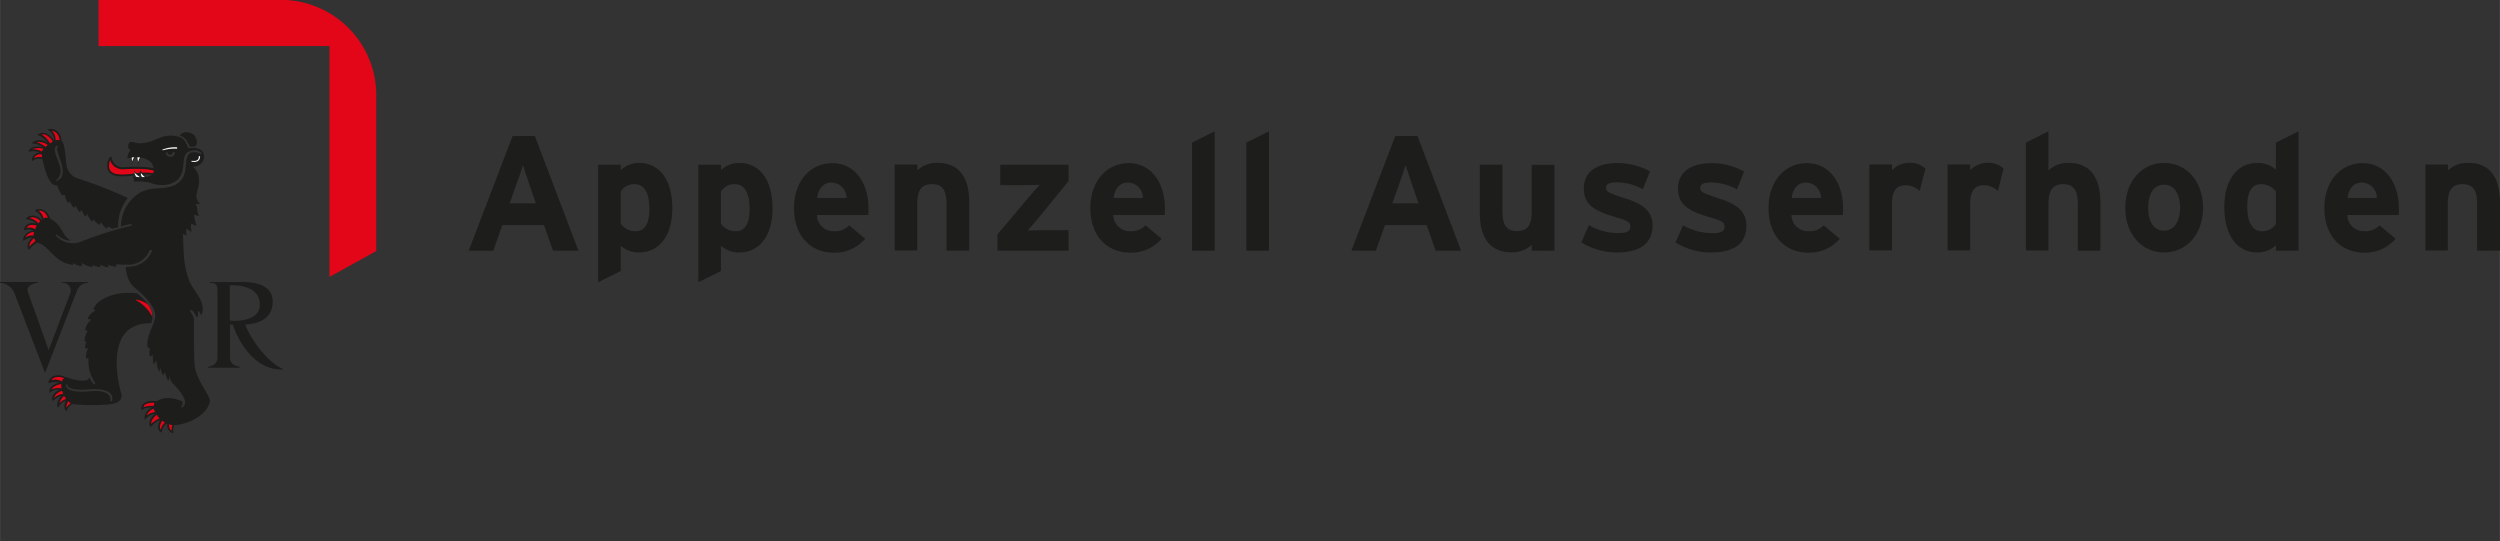 <?xml version="1.0" encoding="UTF-8" standalone="no"?>
<svg
   xmlns:dc="http://purl.org/dc/elements/1.1/"
   xmlns:cc="http://creativecommons.org/ns#"
   xmlns:rdf="http://www.w3.org/1999/02/22-rdf-syntax-ns#"
   xmlns:svg="http://www.w3.org/2000/svg"
   xmlns="http://www.w3.org/2000/svg"
   height="1cm"
   width="4.617cm"
   version="1.1"
   viewBox="0 0 174.493 37.795"
   data-name="Ebene 1"
   id="Ebene_1">
  <rect x="0" y="0" width="174.493" height="37.795" fill="#333333" stroke="none"/>
  <defs
     id="defs4">
    <style
       id="style2">.cls-1{fill:#e30518;}.cls-1,.cls-2,.cls-3,.cls-4{fill-rule:evenodd;}.cls-2,.cls-3,.cls-5{fill:#1d1d1b;}.cls-3{stroke:#1d1d1b;stroke-miterlimit:3.86;stroke-width:0;}.cls-4{fill:#fff;}</style>
  </defs>
  <title
     id="title6">AR_gross_cmyk_C</title>
  <path
     style="fill:#e30518;fill-rule:evenodd;stroke-width:0.408"
     id="path8"
     d="m 3.913,10.07 h 0.147 l 0.131,-0.037 c 0.082,-1.175 -0.743,-0.983 -0.743,-0.983 a 0.853,0.853 0 0 1 0.335,0.959 c -0.457,-1.012 -1.077,-0.62 -1.077,-0.62 0.526,0.082 0.816,0.816 0.816,0.816 -0.636,-0.649 -1.187,-0.269 -1.187,-0.269 a 1.432,1.432 0 0 1 0.914,0.457 c -0.914,-0.351 -1.171,0.094 -1.171,0.094 a 1.065,1.065 0 0 1 0.889,0.192 c -0.661,-0.053 -0.69,0.445 -0.69,0.445 a 0.836,0.836 0 0 1 0.755,-0.082 5.422,5.422 0 0 1 0.881,-0.971 z"
     class="cls-1" />
  <path
     style="fill:#1d1d1b;fill-rule:evenodd;stroke-width:0.408"
     id="path10"
     d="m 3.44,9.009 c -0.065,0 -0.106,0.024 -0.11,0.041 -0.004,0.016 0.082,0.069 0.082,0.069 a 0.787,0.787 0 0 1 0.351,0.657 0.445,0.445 0 0 1 0,0.073 1.053,1.053 0 0 0 -0.575,-0.547 0.681,0.681 0 0 0 -0.51,0.053 c -0.053,0.024 -0.053,0.037 -0.049,0.061 0.004,0.024 0.033,0.029 0.069,0.037 a 1.416,1.416 0 0 1 0.628,0.534 0.885,0.885 0 0 0 -1.028,-0.078 c -0.041,0.033 -0.069,0.057 -0.057,0.082 0.012,0.024 0.09,0.033 0.09,0.033 a 1.293,1.293 0 0 1 0.665,0.253 c -0.734,-0.184 -0.959,0.188 -0.971,0.208 -0.012,0.02 -0.049,0.065 -0.037,0.086 0.012,0.02 0.098,0 0.098,0 a 1.138,1.138 0 0 1 0.673,0.073 0.616,0.616 0 0 0 -0.359,0.143 0.583,0.583 0 0 0 -0.184,0.355 c 0,0 0,0.073 0.02,0.082 0.02,0.008 0.073,-0.024 0.073,-0.024 a 0.759,0.759 0 0 1 0.698,-0.078 l 0.049,0.02 0.029,-0.045 a 7.691,7.691 0 0 1 0.845,-1.008 l 0.143,0.037 0.192,-0.049 v -0.057 a 0.918,0.918 0 0 0 -0.249,-0.841 0.685,0.685 0 0 0 -0.575,-0.171 z m -0.216,1.469 0.159,0.061 a 3.631,3.631 0 0 0 -0.375,0.457 0.902,0.902 0 0 0 -0.636,0.041 0.408,0.408 0 0 1 0.106,-0.155 0.624,0.624 0 0 1 0.481,-0.114 h 0.171 l -0.126,-0.118 a 1.069,1.069 0 0 0 -0.767,-0.22 1.102,1.102 0 0 1 0.996,0.049 z m 0.62,-0.428 a 0.983,0.983 0 0 0 0.037,-0.273 0.906,0.906 0 0 0 -0.265,-0.645 0.612,0.612 0 0 1 0.318,0.143 0.763,0.763 0 0 1 0.212,0.624 0.816,0.816 0 0 1 0,0.102 l -0.114,0.041 c 0,0 -0.094,-0.037 -0.114,-0.029 a 4.08,4.08 0 0 0 -0.51,0.506 l -0.11,-0.135 a 1.538,1.538 0 0 0 -0.743,-0.449 0.938,0.938 0 0 1 0.922,0.339 l 0.098,-0.065 a 1.583,1.583 0 0 0 -0.673,-0.816 0.547,0.547 0 0 1 0.253,0 1.061,1.061 0 0 1 0.579,0.641 l 0.061,0.135 z"
     class="cls-2" />
  <path
     style="fill:#e30518;fill-rule:evenodd;stroke-width:0.408"
     id="path12"
     d="m 3.456,15.468 c -0.188,-1.081 -0.922,-0.775 -0.922,-0.775 a 0.959,0.959 0 0 1 0.481,0.894 c -0.588,-0.816 -1.122,-0.335 -1.122,-0.335 a 1.179,1.179 0 0 1 0.869,0.551 c -0.853,-0.481 -1.028,0.2 -1.028,0.2 0.6,-0.188 0.681,0.131 0.681,0.131 -0.694,0.041 -0.747,0.563 -0.747,0.563 a 0.963,0.963 0 0 1 0.747,-0.188 c -0.612,0.506 -0.388,0.816 -0.388,0.816 a 2.113,2.113 0 0 1 0.559,-0.494 c -0.159,-0.881 0.869,-1.375 0.869,-1.375 z"
     class="cls-1" />
  <path
     style="fill:#1d1d1b;fill-rule:evenodd;stroke-width:0.408"
     id="path14"
     d="m 2.513,14.635 c 0,0 -0.065,0.029 -0.065,0.057 0,0.029 0.061,0.057 0.061,0.057 a 0.816,0.816 0 0 1 0.437,0.657 0.934,0.934 0 0 0 -0.588,-0.355 0.669,0.669 0 0 0 -0.502,0.159 c 0,0 -0.057,0.049 -0.045,0.073 0.012,0.024 0.082,0.029 0.082,0.029 a 1.061,1.061 0 0 1 0.661,0.326 0.726,0.726 0 0 0 -0.559,-0.024 0.588,0.588 0 0 0 -0.318,0.371 c 0,0 0,0.065 0,0.078 0,0.012 0.077,0 0.077,0 a 0.673,0.673 0 0 1 0.506,0 0.2,0.2 0 0 1 0.053,0.041 0.751,0.751 0 0 0 -0.706,0.604 c 0,0 0,0.078 0,0.09 0,0.012 0.086,-0.029 0.086,-0.029 a 1.069,1.069 0 0 1 0.571,-0.192 0.889,0.889 0 0 0 -0.347,0.616 0.371,0.371 0 0 0 0.053,0.2 c 0,0 0.025,0.033 0.045,0.033 0.02,0 0.049,-0.037 0.049,-0.037 a 2.04,2.04 0 0 1 0.543,-0.473 l 0.041,-0.02 v -0.045 a 0.816,0.816 0 0 1 0,-0.171 1.057,1.057 0 0 1 0.29,-0.698 v 0 a 2.154,2.154 0 0 1 0.559,-0.437 l 0.041,-0.02 v -0.045 a 1.04,1.04 0 0 0 -0.445,-0.787 0.694,0.694 0 0 0 -0.579,-0.057 z m -0.469,1.089 a 0.816,0.816 0 0 1 0.69,0.131 l 0.082,0.045 a 1.224,1.224 0 0 0 -0.286,0.579 l -0.098,-0.029 a 0.971,0.971 0 0 0 -0.661,0.122 0.677,0.677 0 0 1 0.649,-0.379 h 0.073 v -0.069 a 0.318,0.318 0 0 0 -0.155,-0.18 0.69,0.69 0 0 0 -0.481,-0.029 0.441,0.441 0 0 1 0.188,-0.192 z m 0.302,-0.555 a 0.934,0.934 0 0 1 0.62,0.453 l 0.053,0.073 a 1.84,1.84 0 0 0 -0.159,0.151 0.816,0.816 0 0 1 -0.045,-0.078 1.257,1.257 0 0 0 -0.751,-0.547 0.49,0.49 0 0 1 0.282,-0.053 z m 0.665,-0.408 a 0.91,0.91 0 0 1 0.375,0.661 2.477,2.477 0 0 0 -0.314,0.212 0.563,0.563 0 0 1 0,-0.057 v -0.037 a 1.053,1.053 0 0 0 -0.384,-0.836 0.559,0.559 0 0 1 0.322,0.069 z m -0.963,2.399 c 0,-0.126 0.069,-0.339 0.408,-0.616 l 0.073,-0.061 a 1.053,1.053 0 0 0 0,0.163 1.004,1.004 0 0 0 0,0.151 2.04,2.04 0 0 0 -0.469,0.408 0.122,0.122 0 0 1 -0.012,-0.033 z"
     class="cls-2" />
  <path
     style="fill:#e30518;fill-rule:evenodd;stroke-width:0.408"
     id="path16"
     d="m 11.057,28.132 c -1.224,-0.306 -1.13,0.453 -1.13,0.453 0.135,-0.306 0.975,-0.159 0.975,-0.159 -0.783,0.163 -0.763,0.747 -0.763,0.747 a 1.281,1.281 0 0 1 0.881,-0.375 c -0.747,0.575 -0.494,0.922 -0.494,0.922 a 1.889,1.889 0 0 1 0.853,-0.534 c -0.547,0.653 -0.135,0.934 -0.135,0.934 0.135,-0.6 0.518,-0.694 0.518,-0.694 -0.159,0.6 0.282,0.747 0.282,0.747 -0.053,-0.534 0.2,-0.718 0.2,-0.718 -1.599,-0.534 -1.187,-1.322 -1.187,-1.322 z"
     class="cls-1" />
  <path
     style="fill:#1d1d1b;fill-rule:evenodd;stroke-width:0.408"
     id="path18"
     d="m 10.029,28.157 a 0.408,0.408 0 0 0 -0.155,0.408 c 0,0.053 0.025,0.065 0.053,0.065 0.029,0 0.045,-0.073 0.135,-0.114 a 1.257,1.257 0 0 1 0.547,-0.061 0.816,0.816 0 0 0 -0.526,0.714 c 0,0 0,0.106 0.025,0.11 0.025,0.004 0.082,-0.073 0.082,-0.073 a 1.11,1.11 0 0 1 0.636,-0.33 0.959,0.959 0 0 0 -0.408,0.677 0.371,0.371 0 0 0 0.053,0.2 c 0,0 0,0.037 0.045,0.037 0.045,0 0.049,-0.037 0.049,-0.037 a 1.697,1.697 0 0 1 0.636,-0.445 0.889,0.889 0 0 0 -0.171,0.481 0.522,0.522 0 0 0 0,0.078 0.437,0.437 0 0 0 0.171,0.298 c 0,0 0.041,0.037 0.061,0.024 0.02,-0.012 0.029,-0.061 0.029,-0.061 a 0.885,0.885 0 0 1 0.379,-0.604 0.922,0.922 0 0 0 0,0.143 0.571,0.571 0 0 0 0.355,0.559 c 0,0 0.053,0.024 0.069,0 0.016,-0.024 0,-0.078 0,-0.078 -0.045,-0.486 0.167,-0.657 0.18,-0.665 l 0.09,-0.069 -0.11,-0.033 c -0.779,-0.261 -1.053,-0.583 -1.142,-0.816 a 0.534,0.534 0 0 1 0,-0.432 l 0.037,-0.069 h -0.073 a 1.151,1.151 0 0 0 -1.045,0.094 z m 0.082,0.09 a 1.02,1.02 0 0 1 0.865,-0.069 0.722,0.722 0 0 0 -0.025,0.188 0.698,0.698 0 0 0 0.053,0.269 l 0.053,0.106 h -0.037 a 1.432,1.432 0 0 0 -0.792,0.261 0.816,0.816 0 0 1 0.685,-0.514 v -0.118 a 1.632,1.632 0 0 0 -0.91,0.057 0.371,0.371 0 0 1 0.106,-0.18 z m 0.437,1.314 c 0,-0.139 0.077,-0.384 0.51,-0.714 l 0.045,-0.037 a 1.224,1.224 0 0 0 0.306,0.306 h -0.045 a 2.011,2.011 0 0 0 -0.816,0.477 c 0,0 0,-0.029 0,-0.029 z m 0.612,0.29 a 0.269,0.269 0 0 1 0,-0.057 0.963,0.963 0 0 1 0.269,-0.567 l 0.053,-0.065 a 2.448,2.448 0 0 0 0.343,0.188 h -0.069 a 0.877,0.877 0 0 0 -0.534,0.636 0.343,0.343 0 0 1 -0.061,-0.135 z m 0.628,-0.18 a 1.024,1.024 0 0 1 0.033,-0.228 l 0.025,-0.082 c 0.09,0.041 0.188,0.082 0.294,0.118 a 0.853,0.853 0 0 0 -0.163,0.551 c 0,0 0,0.029 0,0.041 a 0.461,0.461 0 0 1 -0.175,-0.4 z"
     class="cls-2" />
  <path
     style="fill:#e30518;fill-rule:evenodd;stroke-width:0.408"
     id="path20"
     d="m 4.647,26.419 c -0.955,-0.518 -1.224,0.245 -1.224,0.245 a 0.934,0.934 0 0 1 0.922,0.069 c -0.861,0.102 -0.853,0.579 -0.853,0.579 a 1.053,1.053 0 0 1 0.889,-0.126 c -0.816,0.269 -0.677,0.706 -0.677,0.706 0.514,-0.408 0.775,-0.351 0.775,-0.351 -0.571,0.518 -0.408,0.816 -0.408,0.816 a 0.922,0.922 0 0 1 0.661,-0.457 c -0.314,0.494 -0.094,0.726 -0.094,0.726 a 0.771,0.771 0 0 1 0.579,-0.522 c -0.551,-0.612 -0.726,-1.061 -0.722,-1.338 a 0.465,0.465 0 0 1 0.143,-0.339 z"
     class="cls-1" />
  <path
     style="fill:#1d1d1b;fill-rule:evenodd;stroke-width:0.408"
     id="path22"
     d="m 3.786,26.231 a 0.624,0.624 0 0 0 -0.408,0.408 c 0,0 0,0.073 0,0.094 0,0.02 0.065,0 0.065,0 a 1.118,1.118 0 0 1 0.706,-0.033 c -0.69,0.151 -0.71,0.567 -0.71,0.608 0,0.041 0,0.086 0.025,0.094 0.025,0.008 0.077,-0.049 0.077,-0.049 a 0.836,0.836 0 0 1 0.624,-0.151 c -0.457,0.208 -0.526,0.473 -0.526,0.612 a 0.408,0.408 0 0 0 0,0.094 c 0,0 0,0.061 0.037,0.065 0.037,0.004 0.061,-0.037 0.061,-0.037 a 1.763,1.763 0 0 1 0.559,-0.31 0.926,0.926 0 0 0 -0.314,0.612 0.351,0.351 0 0 0 0.025,0.135 c 0,0 0.037,0.073 0.061,0.073 0.025,0 0.049,-0.073 0.049,-0.073 a 0.816,0.816 0 0 1 0.481,-0.408 0.869,0.869 0 0 0 -0.11,0.408 0.408,0.408 0 0 0 0.094,0.282 c 0,0 0.041,0.045 0.057,0.041 0.016,-0.004 0.037,-0.057 0.037,-0.057 a 0.718,0.718 0 0 1 0.539,-0.486 h 0.114 l -0.077,-0.086 c -0.53,-0.588 -0.734,-1.004 -0.734,-1.269 a 0.494,0.494 0 0 1 0.139,-0.335 l 0.061,-0.053 -0.061,-0.033 a 1.069,1.069 0 0 0 -0.869,-0.147 z m 0.045,0.114 a 0.934,0.934 0 0 1 0.73,0.102 0.563,0.563 0 0 0 -0.102,0.282 l -0.065,-0.045 a 0.885,0.885 0 0 0 -0.816,-0.143 0.449,0.449 0 0 1 0.253,-0.196 z m 0.534,0.449 h 0.094 a 0.881,0.881 0 0 0 0.106,0.388 l -0.147,-0.045 a 1.224,1.224 0 0 0 -0.816,0.045 c 0.082,-0.147 0.269,-0.326 0.763,-0.388 z m 0.053,0.449 0.155,-0.053 a 2.832,2.832 0 0 0 0.543,0.873 0.84,0.84 0 0 0 -0.473,0.408 0.526,0.526 0 0 1 0,-0.094 0.865,0.865 0 0 1 0.163,-0.453 l 0.069,-0.106 h -0.131 a 1.008,1.008 0 0 0 -0.6,0.335 1.151,1.151 0 0 1 0.408,-0.579 l 0.094,-0.09 -0.126,-0.02 a 1.224,1.224 0 0 0 -0.73,0.302 c 0.004,-0.118 0.11,-0.351 0.628,-0.522 z"
     class="cls-2" />
  <path
     style="fill:#1d1d1b;fill-rule:evenodd;stroke:#1d1d1b;stroke-width:0;stroke-miterlimit:3.86"
     id="path24"
     d="m 9.584,20.478 c 0.934,0.796 1.224,1.473 0.963,2.085 -3.566,-0.069 -2.109,4.835 -2.109,4.835 0.257,0.755 -0.734,0.816 -0.734,0.816 a 12.093,12.093 0 0 1 -2.534,0 c -0.612,-0.029 -1.077,-1.224 -0.836,-1.632 a 0.33,0.33 0 0 1 0.494,-0.184 c 0.722,0.237 1.416,0.253 1.404,-0.09 a 1.465,1.465 0 0 0 0.326,0.526 l 0.098,-0.086 a 2.624,2.624 0 0 1 -0.453,-1.118 2.448,2.448 0 0 1 -0.029,-0.612 c 0,-0.049 -0.159,0.033 -0.171,0 a 1.191,1.191 0 0 1 0.143,-0.694 c 0,-0.065 -0.192,0.045 -0.2,0 a 0.849,0.849 0 0 1 0.086,-0.481 c 0,-0.037 -0.122,0.037 -0.126,0 a 1.367,1.367 0 0 1 0.196,-0.722 c 0,-0.057 -0.163,-0.053 -0.159,-0.102 a 1.187,1.187 0 0 1 0.408,-0.694 c 0,-0.045 -0.253,-0.033 -0.241,-0.078 a 1.281,1.281 0 0 1 0.522,-0.563 c 0.037,-0.049 -0.151,-0.114 -0.114,-0.159 a 3.125,3.125 0 0 1 0.273,-0.363 c 1.085,-0.967 2.787,-0.681 2.787,-0.681 z m -1.767,7.516 c 0.253,-1.032 -1.632,-0.816 -1.632,-0.816 -1.657,0.126 -1.477,-0.355 -1.477,-0.355 l -0.106,0.029 c -0.045,0.653 1.632,0.461 1.632,0.461 1.714,-0.171 1.461,0.69 1.461,0.69 h 0.114 z"
     class="cls-3" />
  <path
     style="fill:#e30518;fill-rule:evenodd;stroke-width:0.408"
     id="path26"
     d="m 10.951,12.191 c -0.51,-0.216 -1.897,0.073 -2.391,0.053 -1.273,0.029 -1.057,-0.889 -0.914,-1.155 0,-0.037 0.057,0 0.057,0 a 0.885,0.885 0 0 0 0.963,0.673 C 10.951,11.628 11.114,12.053 11.114,12.053 l -0.18,0.155 z"
     class="cls-1" />
  <path
     style="fill:#1d1d1b;fill-rule:evenodd;stroke-width:0.408"
     id="path28"
     d="m 7.613,11.049 a 0.987,0.987 0 0 0 -0.09,0.796 c 0.122,0.322 0.473,0.477 1.036,0.465 a 7.242,7.242 0 0 0 0.755,-0.057 c 0.575,-0.061 1.293,-0.139 1.632,0 h 0.037 l 0.245,-0.212 -0.02,-0.045 c -0.02,-0.045 -0.257,-0.461 -2.526,-0.33 A 0.767,0.767 0 0 1 7.813,11.069 c 0,0 -0.02,-0.118 -0.053,-0.126 -0.033,-0.008 -0.098,0.041 -0.147,0.106 z m 0.037,0.763 a 0.539,0.539 0 0 1 -0.045,-0.224 c 0,-0.143 0.045,-0.371 0.086,-0.367 0.041,0.004 0.033,0.057 0.061,0.131 a 0.93,0.93 0 0 0 0.902,0.461 v 0 c 1.775,-0.106 2.252,0.131 2.366,0.22 l -0.098,0.09 a 4.553,4.553 0 0 0 -1.632,0 5.928,5.928 0 0 1 -0.743,0.053 c -0.49,0.016 -0.796,-0.106 -0.898,-0.363 z"
     class="cls-2" />
  <path
     style="fill:#ffffff;fill-rule:evenodd;stroke-width:0.408"
     id="path30"
     d="m 9.217,10.657 a 1.224,1.224 0 0 0 0,0.738 1.408,1.408 0 0 1 0.355,-0.641 1.444,1.444 0 0 0 0.069,0.669 1.477,1.477 0 0 1 0.339,-0.669 z"
     class="cls-4" />
  <path
     style="fill:#1d1d1b;fill-rule:evenodd;stroke-width:0.408"
     id="path32"
     d="m 9.188,10.649 a 1.224,1.224 0 0 0 0,0.755 c 0,0 0.02,0.065 0.029,0.065 0.008,0 0.029,-0.065 0.029,-0.065 a 1.457,1.457 0 0 1 0.29,-0.567 c 0,0.033 0,0.069 0,0.102 a 1.432,1.432 0 0 0 0.082,0.498 c 0,0 0.025,0.065 0.037,0.065 0.012,0 0.02,-0.073 0.02,-0.073 A 1.51,1.51 0 0 1 10.004,10.776 l 0.041,-0.041 -0.845,-0.11 z m 0,0.375 a 1.277,1.277 0 0 1 0.049,-0.335 l 0.318,0.041 v 0 a 1.448,1.448 0 0 0 -0.335,0.555 1.379,1.379 0 0 1 -0.033,-0.261 z m 0.408,-0.09 a 1.314,1.314 0 0 1 0,-0.175 v -0.024 l 0.322,0.045 a 1.506,1.506 0 0 0 -0.286,0.534 1.53,1.53 0 0 1 -0.045,-0.379 z"
     class="cls-2" />
  <path
     style="fill:#ffffff;fill-rule:evenodd;stroke-width:0.408"
     id="path34"
     d="m 10.237,12.428 a 1.869,1.869 0 0 1 -0.441,-0.441 0.853,0.853 0 0 0 0.086,0.408 1.754,1.754 0 0 1 -0.498,-0.408 0.889,0.889 0 0 0 0.131,0.441 l 0.722,-0.029 z"
     class="cls-4" />
  <path
     style="fill:#1d1d1b;fill-rule:evenodd;stroke-width:0.408"
     id="path36"
     d="m 9.76,11.955 a 0.445,0.445 0 0 0 0,0.073 0.816,0.816 0 0 0 0.061,0.294 2.077,2.077 0 0 1 -0.408,-0.351 c 0,0 -0.033,-0.049 -0.041,-0.045 -0.008,0.004 0,0.061 0,0.061 a 0.877,0.877 0 0 0 0.135,0.457 v 0 l 0.432,-0.02 v 0 0 h 0.384 l -0.073,-0.053 a 1.82,1.82 0 0 1 -0.432,-0.432 c 0,0 -0.02,-0.041 -0.033,-0.037 -0.012,0.004 -0.025,0.053 -0.025,0.053 z m -0.351,0.114 a 1.665,1.665 0 0 0 0.408,0.318 h -0.294 a 0.963,0.963 0 0 1 -0.135,-0.318 z m 0.494,0.306 a 0.845,0.845 0 0 1 -0.086,-0.33 1.865,1.865 0 0 0 0.326,0.33 H 9.906 Z"
     class="cls-2" />
  <path
     style="fill:#1d1d1b;fill-rule:evenodd;stroke:#1d1d1b;stroke-width:0;stroke-miterlimit:3.86"
     id="path38"
     d="m 11.559,10.649 h 0.151 c 0,0.098 0.073,0.143 0.167,0.147 a 0.18,0.18 0 0 0 0.18,-0.175 h 0.151 a 0.302,0.302 0 0 1 -0.322,0.326 0.314,0.314 0 0 1 -0.318,-0.326 z m 1.82,0.979 a 0.743,0.743 0 0 0 0.865,-0.738 C 14.207,10.416 13.762,10.237 13.154,10.351 12.967,9.988 12.897,9.658 12.444,9.535 11.281,9.266 10.98,9.866 10.025,9.98 A 1.448,1.448 0 0 1 9.348,9.935 c -0.106,-0.024 -0.265,-0.049 -0.302,0 a 0.408,0.408 0 0 0 -0.065,0.441 c 0.057,0.061 0.069,0.049 0.09,0.078 0.02,0.029 0,0.106 0,0.106 a 0.661,0.661 0 0 0 -0.175,0.49 c 0.665,-0.184 1.922,-0.078 1.828,0.922 -0.029,0.302 -0.653,0.567 -1.444,0.302 l 0.086,0.408 a 3.644,3.644 0 0 1 1.089,0.065 c 0.91,0.379 1.742,0.073 2.04,-0.318 0.596,-0.816 -0.033,-1.742 0.922,-1.918 a 0.673,0.673 0 0 1 0.677,0.212 l -0.053,0.057 a 0.816,0.816 0 0 0 -0.702,-0.126 c -0.567,0.2 -0.175,1.285 -0.673,1.885 -0.787,0.951 -1.958,0.282 -3.003,0.979 a 2.766,2.766 0 0 0 -1.224,2.301 3.827,3.827 0 0 1 0.722,-0.184 l 0.045,0.11 a 25.297,25.297 0 0 0 -3.444,1.077 1.595,1.595 0 0 1 -1.897,-0.408 l 0.057,-0.057 c 0.498,0.408 0.877,0.469 1.008,0.408 -0.583,-0.212 -0.596,-1.191 -1.546,-1.546 -0.551,-0.257 -1.302,1.191 -0.963,1.477 0.045,0.282 0.351,0.245 0.567,0.408 0.596,0.453 0.779,0.873 1.489,1.224 a 3.04,3.04 0 0 0 0.592,0.167 c 0.069,0 -0.033,-0.139 0.045,-0.126 a 1.473,1.473 0 0 0 0.563,0.216 c 0.065,0 0,-0.22 0.057,-0.216 a 1.567,1.567 0 0 0 0.698,0.265 c 0.065,0 0,-0.122 0.069,-0.122 a 1.155,1.155 0 0 0 0.481,0.122 c 0.061,0 0,-0.155 0.057,-0.151 a 1.224,1.224 0 0 0 0.522,0.171 c 0.061,0 -0.061,-0.18 0,-0.184 a 1.077,1.077 0 0 0 0.539,0.143 c 0.057,0 -0.057,-0.131 0,-0.143 0.163,-0.041 0.502,0.033 0.677,0 A 1.632,1.632 0 0 0 10.461,17.434 l 0.155,0.041 c -0.449,1.265 -1.84,1.151 -1.84,1.151 a 2.411,2.411 0 0 0 0.326,1.134 c 0.241,0.384 1.375,1.04 1.701,2.016 0.224,0.681 -0.665,1.501 -0.498,2.481 l 0.143,0.029 a 2.477,2.477 0 0 0 0,0.612 0.653,0.653 0 0 0 0.228,-0.131 1.444,1.444 0 0 0 0.069,0.681 1.363,1.363 0 0 1 0.184,-0.298 1.685,1.685 0 0 0 0.188,0.816 1.461,1.461 0 0 1 0.082,-0.298 1.599,1.599 0 0 0 0.184,0.539 2.419,2.419 0 0 1 0.143,-0.241 1.285,1.285 0 0 0 0.241,0.636 1.265,1.265 0 0 1 0.073,-0.339 0.881,0.881 0 0 0 0.167,0.437 c 0.086,0.143 1.404,1.293 0.694,1.759 0,-0.069 -0.069,-0.053 -0.069,-0.053 a 0.494,0.494 0 0 0 0.098,-0.384 c -1.318,-0.596 -1.938,0.098 -1.938,0.098 a 0.563,0.563 0 0 0 0,0.567 1.632,1.632 0 0 0 1.077,0.951 c 0.539,0.184 2.473,-0.363 2.774,-1.575 0.102,-0.408 -0.959,-1.497 -1.061,-2.579 -0.029,-0.302 -0.069,-2.175 -0.041,-3.219 a 1.538,1.538 0 0 0 -0.286,-0.555 l 0.086,-0.086 c 0.155,0.029 0.408,0.567 0.408,0.567 a 0.706,0.706 0 0 0 0.057,-0.481 c 0.114,0 0.237,0.31 0.237,0.31 a 1.073,1.073 0 0 0 0.09,-0.636 c -0.073,-0.669 -0.755,-1.183 -1.02,-2.04 -0.359,-1.138 -0.282,-2.04 -0.355,-3.036 a 0.522,0.522 0 0 0 0.269,0.11 0.779,0.779 0 0 1 0,-0.465 1.538,1.538 0 0 0 0.351,0.241 1.257,1.257 0 0 1 -0.029,-0.608 0.698,0.698 0 0 0 0.371,0.155 2.317,2.317 0 0 1 -0.171,-0.783 0.445,0.445 0 0 0 0.355,0.086 c -0.212,-0.241 -0.057,-0.494 -0.257,-0.816 a 0.934,0.934 0 0 0 0.326,0 0.726,0.726 0 0 1 -0.253,-0.722 c 0.51,-1.489 -0.314,-1.885 -0.314,-1.885 z"
     class="cls-3" />
  <path
     style="fill:#ffffff;fill-rule:evenodd;stroke-width:0.408"
     id="path40"
     d="m 11.363,10.494 a 2.856,2.856 0 0 1 0.996,-0.114 v -0.094 a 2.273,2.273 0 0 0 -1.04,0.167 z"
     class="cls-4" />
  <path
     style="fill:#ffffff;fill-rule:evenodd;stroke-width:0.408"
     id="path42"
     d="m 13.868,10.91 c 0.033,0.363 -0.33,0.339 -0.506,0.31 0,0.053 0,0.061 0,0.061 0.592,0.126 0.616,-0.31 0.596,-0.375 a 0.171,0.171 0 0 0 -0.082,0 z"
     class="cls-4" />
  <path
     style="fill:#1d1d1b;fill-rule:evenodd;stroke:#1d1d1b;stroke-width:0;stroke-miterlimit:3.86"
     id="path44"
     d="m 8.919,13.811 a 3.158,3.158 0 0 0 -0.677,2.069 1.257,1.257 0 0 0 -0.408,0.086 1.028,1.028 0 0 1 -0.257,-0.167 c -0.041,0.057 -0.126,0.155 -0.126,0.155 a 1.469,1.469 0 0 1 -0.408,-0.441 0.608,0.608 0 0 1 -0.126,0.184 2.991,2.991 0 0 1 -0.408,-0.384 0.408,0.408 0 0 1 -0.098,0.159 1.95,1.95 0 0 1 -0.326,-0.526 c -0.041,0.069 -0.126,0.184 -0.126,0.184 a 2.244,2.244 0 0 1 -0.269,-0.465 0.486,0.486 0 0 1 -0.155,0.126 2.66,2.66 0 0 1 -0.269,-0.441 c 0,0.069 -0.126,0.143 -0.126,0.143 a 1.726,1.726 0 0 1 -0.273,-0.432 c -0.029,0.069 -0.143,0.082 -0.143,0.082 a 1.563,1.563 0 0 1 -0.2,-0.539 l -0.196,0.029 a 2.595,2.595 0 0 1 -0.339,-0.706 c -0.739,0.167 -1.077,-2.101 -1.077,-2.101 a 0.282,0.282 0 0 1 0.069,-0.355 2.248,2.248 0 0 1 0.816,-0.636 0.445,0.445 0 0 1 0.567,0.082 c 0.184,0.269 0.253,1.477 0.253,1.477 a 1.224,1.224 0 0 0 0.681,1.02 30.939,30.939 0 0 1 3.652,1.42 z m -5.096,-3.423 c -0.045,0.437 0.522,1.204 0.384,1.742 a 0.898,0.898 0 0 1 -0.326,0.481 l 0.041,0.045 c 0.241,-0.167 0.408,-0.151 0.453,-0.596 0.045,-0.445 -0.241,-1.012 -0.339,-1.404 -0.098,-0.392 -0.025,-0.265 0,-0.469 l -0.102,-0.02 a 0.408,0.408 0 0 0 -0.11,0.22 z"
     class="cls-3" />
  <path
     style="fill:#1d1d1b;fill-rule:evenodd;stroke:#1d1d1b;stroke-width:0;stroke-miterlimit:3.86"
     id="path46"
     d="m 17.104,22.657 c 0.645,-0.049 1.914,-0.233 1.93,-1.591 0,-1.542 -2.134,-1.379 -2.269,-1.379 H 14.656 v 0.065 c 0.273,0.029 0.522,-0.045 0.522,0.555 v 4.659 c 0,0.575 -0.649,0.632 -0.649,0.632 v 0.069 h 2.195 v -0.069 c 0,0 -0.677,-0.057 -0.673,-0.624 v -2.322 h 0.196 c 0.241,0.816 1.359,3.264 3.57,3.134 -1.253,-0.473 -2.526,-2.485 -2.705,-3.146 z m -1.061,-2.742 c 0,0 2.093,-0.163 2.089,1.346 0,1.334 -2.089,1.122 -2.089,1.122 v -2.448 z"
     class="cls-3" />
  <path
     style="fill:#1d1d1b;fill-rule:evenodd;stroke:#1d1d1b;stroke-width:0;stroke-miterlimit:3.86"
     id="path48"
     d="m 5.357,20.339 a 0.816,0.816 0 0 1 0.787,-0.592 v -0.065 h -1.836 v 0.065 a 0.543,0.543 0 0 1 0.567,0.787 l -1.481,3.909 c 0,0 -1.167,-3.289 -1.448,-4.052 -0.163,-0.432 0.408,-0.645 0.685,-0.645 0,0.024 0,-0.065 0,-0.065 H 5e-7 v 0.065 a 1.134,1.134 0 0 1 1.004,0.718 l 2.138,5.569 2.215,-5.712 z"
     class="cls-3" />
  <path
     style="fill:#e30518;fill-rule:evenodd;stroke-width:0.408"
     id="path50"
     d="M 10.633,22.118 A 2.73,2.73 0 0 0 9.511,20.968 c 0,0 -0.041,-0.024 -0.033,-0.045 0.008,-0.02 0.045,0 0.09,0 a 1.754,1.754 0 0 1 0.751,0.33 1.481,1.481 0 0 1 0.314,0.865 z"
     class="cls-1" />
  <path
     style="fill:#1d1d1b;fill-rule:evenodd;stroke:#1d1d1b;stroke-width:0;stroke-miterlimit:3.86"
     id="path52"
     d="m 13.248,10.241 a 2.04,2.04 0 0 1 0.347,0 c 0.212,-0.155 0.175,-0.514 -0.025,-0.775 -0.2,-0.261 -0.841,-0.355 -1.012,0 a 1.077,1.077 0 0 1 0.269,0.135 1,1 0 0 1 0.257,0.322 c 0.073,0.126 0.163,0.318 0.163,0.318 z"
     class="cls-3" />
  <path
     style="fill:#1d1d1b;stroke-width:0.408"
     id="path54"
     d="m 38.594,17.495 -0.628,-1.783 h -2.909 l -0.628,1.783 H 32.714 L 35.774,9.498 h 1.555 l 3.04,7.997 z m -1.693,-4.753 c -0.159,-0.469 -0.318,-0.947 -0.408,-1.224 -0.077,0.298 -0.237,0.775 -0.408,1.224 l -0.514,1.453 h 1.828 z"
     class="cls-5" />
  <path
     style="fill:#1d1d1b;stroke-width:0.408"
     id="path56"
     d="m 44.591,17.622 a 1.885,1.885 0 0 1 -1.265,-0.469 v 1.763 l -1.579,0.787 v -8.205 h 1.579 v 0.375 a 1.84,1.84 0 0 1 1.265,-0.502 c 1.281,0 2.334,0.959 2.334,3.199 0,1.795 -0.853,3.052 -2.334,3.052 z m -0.294,-4.766 a 1.102,1.102 0 0 0 -0.971,0.506 v 2.26 a 1.249,1.249 0 0 0 1.061,0.514 c 0.604,0 0.938,-0.526 0.938,-1.53 0,-1.236 -0.412,-1.75 -1.028,-1.75 z"
     class="cls-5" />
  <path
     style="fill:#1d1d1b;stroke-width:0.408"
     id="path58"
     d="M 51.589,17.622 A 1.889,1.889 0 0 1 50.32,17.153 v 1.763 l -1.579,0.787 v -8.205 h 1.579 v 0.375 a 1.861,1.861 0 0 1 1.269,-0.502 c 1.277,0 2.33,0.959 2.33,3.199 0,1.795 -0.845,3.052 -2.33,3.052 z M 51.291,12.856 A 1.102,1.102 0 0 0 50.32,13.362 v 2.26 a 1.257,1.257 0 0 0 1.061,0.514 c 0.608,0 0.938,-0.526 0.938,-1.53 0,-1.236 -0.412,-1.75 -1.028,-1.75 z"
     class="cls-5" />
  <path
     style="fill:#1d1d1b;stroke-width:0.408"
     id="path60"
     d="m 60.606,15.007 h -3.59 a 1.155,1.155 0 0 0 1.224,1.13 1.334,1.334 0 0 0 1.028,-0.408 l 1.118,0.938 a 2.795,2.795 0 0 1 -2.146,0.971 c -1.726,0 -2.823,-1.224 -2.823,-3.117 0,-1.893 1.155,-3.134 2.672,-3.134 1.599,0 2.526,1.416 2.526,3.134 a 4.896,4.896 0 0 1 -0.008,0.486 z m -2.583,-2.264 c -0.571,0 -0.926,0.469 -0.983,1.073 h 2.04 a 1.065,1.065 0 0 0 -1.057,-1.073 z"
     class="cls-5" />
  <path
     style="fill:#1d1d1b;stroke-width:0.408"
     id="path62"
     d="m 66.065,17.495 v -3.244 c 0,-1.073 -0.363,-1.395 -1.016,-1.395 -0.653,0 -1.028,0.322 -1.028,1.363 v 3.264 h -1.579 v -5.998 h 1.583 v 0.408 a 1.963,1.963 0 0 1 1.408,-0.526 c 1.53,0 2.216,1.053 2.216,2.742 v 3.382 z"
     class="cls-5" />
  <path
     style="fill:#1d1d1b;stroke-width:0.408"
     id="path64"
     d="m 69.623,17.495 v -1.142 l 2.183,-2.591 c 0.241,-0.29 0.592,-0.677 0.755,-0.861 -0.22,0 -0.685,0.024 -0.983,0.024 h -1.763 v -1.428 h 4.766 v 1.142 l -2.113,2.595 c -0.241,0.298 -0.583,0.673 -0.743,0.857 0.216,0 0.685,-0.024 0.983,-0.024 h 1.873 v 1.428 z"
     class="cls-5" />
  <path
     style="fill:#1d1d1b;stroke-width:0.408"
     id="path66"
     d="m 81.288,15.007 h -3.586 a 1.155,1.155 0 0 0 1.224,1.13 1.326,1.326 0 0 0 1.028,-0.408 l 1.122,0.938 a 2.807,2.807 0 0 1 -2.15,0.971 c -1.726,0 -2.823,-1.224 -2.823,-3.117 0,-1.893 1.155,-3.134 2.677,-3.134 1.599,0 2.526,1.416 2.526,3.134 a 4.659,4.659 0 0 1 -0.016,0.486 z m -2.575,-2.264 c -0.571,0 -0.926,0.469 -0.983,1.073 h 2.04 a 1.061,1.061 0 0 0 -1.057,-1.073 z"
     class="cls-5" />
  <path
     style="fill:#1d1d1b;stroke-width:0.408"
     id="path68"
     d="M 83.201,17.495 V 9.955 l 1.579,-0.792 v 8.332 z"
     class="cls-5" />
  <path
     style="fill:#1d1d1b;stroke-width:0.408"
     id="path70"
     d="M 86.992,17.495 V 9.955 l 1.579,-0.792 v 8.332 z"
     class="cls-5" />
  <path
     style="fill:#1d1d1b;stroke-width:0.408"
     id="path72"
     d="M 100.203,17.495 99.575,15.712 H 96.666 l -0.628,1.783 H 94.324 L 97.384,9.498 h 1.555 l 3.04,7.997 z m -1.693,-4.753 c -0.159,-0.469 -0.318,-0.947 -0.408,-1.224 -0.077,0.298 -0.237,0.775 -0.408,1.224 l -0.514,1.453 h 1.828 z"
     class="cls-5" />
  <path
     style="fill:#1d1d1b;stroke-width:0.408"
     id="path74"
     d="m 106.911,17.495 v -0.408 a 1.958,1.958 0 0 1 -1.404,0.526 c -1.534,0 -2.22,-1.049 -2.22,-2.742 v -3.382 h 1.579 v 3.244 c 0,1.077 0.363,1.395 1.016,1.395 0.653,0 1.028,-0.318 1.028,-1.359 v -3.264 h 1.587 v 5.998 z"
     class="cls-5" />
  <path
     style="fill:#1d1d1b;stroke-width:0.408"
     id="path76"
     d="m 112.888,17.622 a 4.7,4.7 0 0 1 -2.513,-0.706 l 0.526,-1.2 a 4.178,4.178 0 0 0 2.077,0.551 c 0.62,0 0.816,-0.151 0.816,-0.457 0,-0.306 -0.22,-0.408 -0.881,-0.608 -1.44,-0.432 -2.366,-0.787 -2.366,-2.04 0,-1.253 0.996,-1.783 2.399,-1.783 a 4.786,4.786 0 0 1 2.22,0.583 l -0.502,1.244 a 3.921,3.921 0 0 0 -1.75,-0.477 c -0.641,0 -0.816,0.122 -0.816,0.388 0,0.265 0.184,0.355 1.244,0.698 1.061,0.343 2.003,0.743 2.003,1.942 -0.008,1.375 -1.106,1.865 -2.456,1.865 z"
     class="cls-5" />
  <path
     style="fill:#1d1d1b;stroke-width:0.408"
     id="path78"
     d="m 119.461,17.622 a 4.68,4.68 0 0 1 -2.513,-0.698 L 117.47,15.725 a 4.182,4.182 0 0 0 2.081,0.551 c 0.616,0 0.816,-0.151 0.816,-0.457 0,-0.306 -0.216,-0.408 -0.877,-0.608 -1.44,-0.432 -2.366,-0.787 -2.366,-2.04 0,-1.253 0.991,-1.783 2.399,-1.783 a 4.757,4.757 0 0 1 2.215,0.583 l -0.502,1.244 a 3.892,3.892 0 0 0 -1.746,-0.477 c -0.641,0 -0.816,0.122 -0.816,0.388 0,0.265 0.184,0.355 1.224,0.698 1.04,0.343 1.999,0.743 1.999,1.942 0.008,1.367 -1.089,1.856 -2.436,1.856 z"
     class="cls-5" />
  <path
     style="fill:#1d1d1b;stroke-width:0.408"
     id="path80"
     d="m 128.625,15.007 h -3.586 a 1.155,1.155 0 0 0 1.224,1.13 1.326,1.326 0 0 0 1.028,-0.408 l 1.122,0.938 a 2.807,2.807 0 0 1 -2.15,0.971 c -1.726,0 -2.823,-1.224 -2.823,-3.117 0,-1.893 1.155,-3.134 2.677,-3.134 1.599,0 2.526,1.416 2.526,3.134 a 4.659,4.659 0 0 1 -0.016,0.486 z m -2.583,-2.264 c -0.571,0 -0.926,0.469 -0.983,1.073 h 2.04 a 1.061,1.061 0 0 0 -1.057,-1.073 z"
     class="cls-5" />
  <path
     style="fill:#1d1d1b;stroke-width:0.408"
     id="path82"
     d="m 133.986,13.338 a 1.359,1.359 0 0 0 -0.914,-0.408 c -0.62,0 -1.016,0.261 -1.016,1.302 v 3.244 h -1.579 v -5.998 h 1.579 v 0.408 a 1.657,1.657 0 0 1 1.224,-0.526 1.546,1.546 0 0 1 1.11,0.408 z"
     class="cls-5" />
  <path
     style="fill:#1d1d1b;stroke-width:0.408"
     id="path84"
     d="m 139.449,13.338 a 1.367,1.367 0 0 0 -0.914,-0.408 c -0.62,0 -1.02,0.261 -1.02,1.302 v 3.244 h -1.575 v -5.998 h 1.575 v 0.408 a 1.665,1.665 0 0 1 1.224,-0.526 1.546,1.546 0 0 1 1.11,0.408 z"
     class="cls-5" />
  <path
     style="fill:#1d1d1b;stroke-width:0.408"
     id="path86"
     d="m 145.027,17.495 v -3.244 c 0,-1.073 -0.367,-1.395 -1.016,-1.395 -0.649,0 -1.032,0.322 -1.032,1.363 v 3.264 h -1.575 V 9.955 l 1.575,-0.792 v 2.734 a 1.971,1.971 0 0 1 1.408,-0.526 c 1.53,0 2.215,1.053 2.215,2.742 v 3.382 z"
     class="cls-5" />
  <path
     style="fill:#1d1d1b;stroke-width:0.408"
     id="path88"
     d="m 151.049,17.622 c -1.567,0 -2.709,-1.281 -2.709,-3.117 0,-1.836 1.142,-3.134 2.709,-3.134 1.567,0 2.721,1.293 2.721,3.134 0,1.84 -1.155,3.117 -2.721,3.117 z m 0,-4.729 c -0.755,0 -1.11,0.685 -1.11,1.612 0,0.926 0.355,1.599 1.11,1.599 0.755,0 1.122,-0.767 1.122,-1.599 -0.016,-0.918 -0.367,-1.612 -1.122,-1.612 z"
     class="cls-5" />
  <path
     style="fill:#1d1d1b;stroke-width:0.408"
     id="path90"
     d="m 158.854,17.495 v -0.375 a 1.861,1.861 0 0 1 -1.269,0.502 c -1.281,0 -2.33,-0.959 -2.33,-3.199 0,-1.795 0.845,-3.052 2.33,-3.052 a 1.909,1.909 0 0 1 1.269,0.469 V 9.955 l 1.579,-0.792 v 8.332 z m 0,-4.125 a 1.261,1.261 0 0 0 -1.065,-0.514 c -0.604,0 -0.934,0.526 -0.934,1.534 0,1.224 0.408,1.746 1.028,1.746 a 1.106,1.106 0 0 0 0.971,-0.502 z"
     class="cls-5" />
  <path
     style="fill:#1d1d1b;stroke-width:0.408"
     id="path92"
     d="m 167.427,15.007 h -3.59 a 1.155,1.155 0 0 0 1.224,1.13 1.334,1.334 0 0 0 1.028,-0.408 l 1.118,0.938 a 2.795,2.795 0 0 1 -2.146,0.971 c -1.726,0 -2.823,-1.224 -2.823,-3.117 0,-1.893 1.155,-3.134 2.672,-3.134 1.599,0 2.526,1.416 2.526,3.134 0.012,0.208 0,0.355 -0.008,0.486 z m -2.583,-2.264 c -0.571,0 -0.926,0.469 -0.983,1.073 h 2.04 a 1.065,1.065 0 0 0 -1.057,-1.073 z"
     class="cls-5" />
  <path
     style="fill:#1d1d1b;stroke-width:0.408"
     id="path94"
     d="m 172.902,17.495 v -3.244 c 0,-1.073 -0.367,-1.395 -1.02,-1.395 -0.653,0 -1.028,0.322 -1.028,1.363 v 3.264 h -1.563 v -5.998 h 1.579 v 0.408 a 1.958,1.958 0 0 1 1.404,-0.526 c 1.534,0 2.22,1.053 2.22,2.742 v 3.382 z"
     class="cls-5" />
  <path
     style="fill:#e30518;fill-rule:evenodd;stroke-width:0.408"
     id="path96"
     d="M 26.259,6.5 A 6.655,6.655 0 0 0 19.935,0 H 6.879 V 3.215 H 22.995 v 16.112 l 3.264,-1.803 z"
     class="cls-1" />
</svg>
